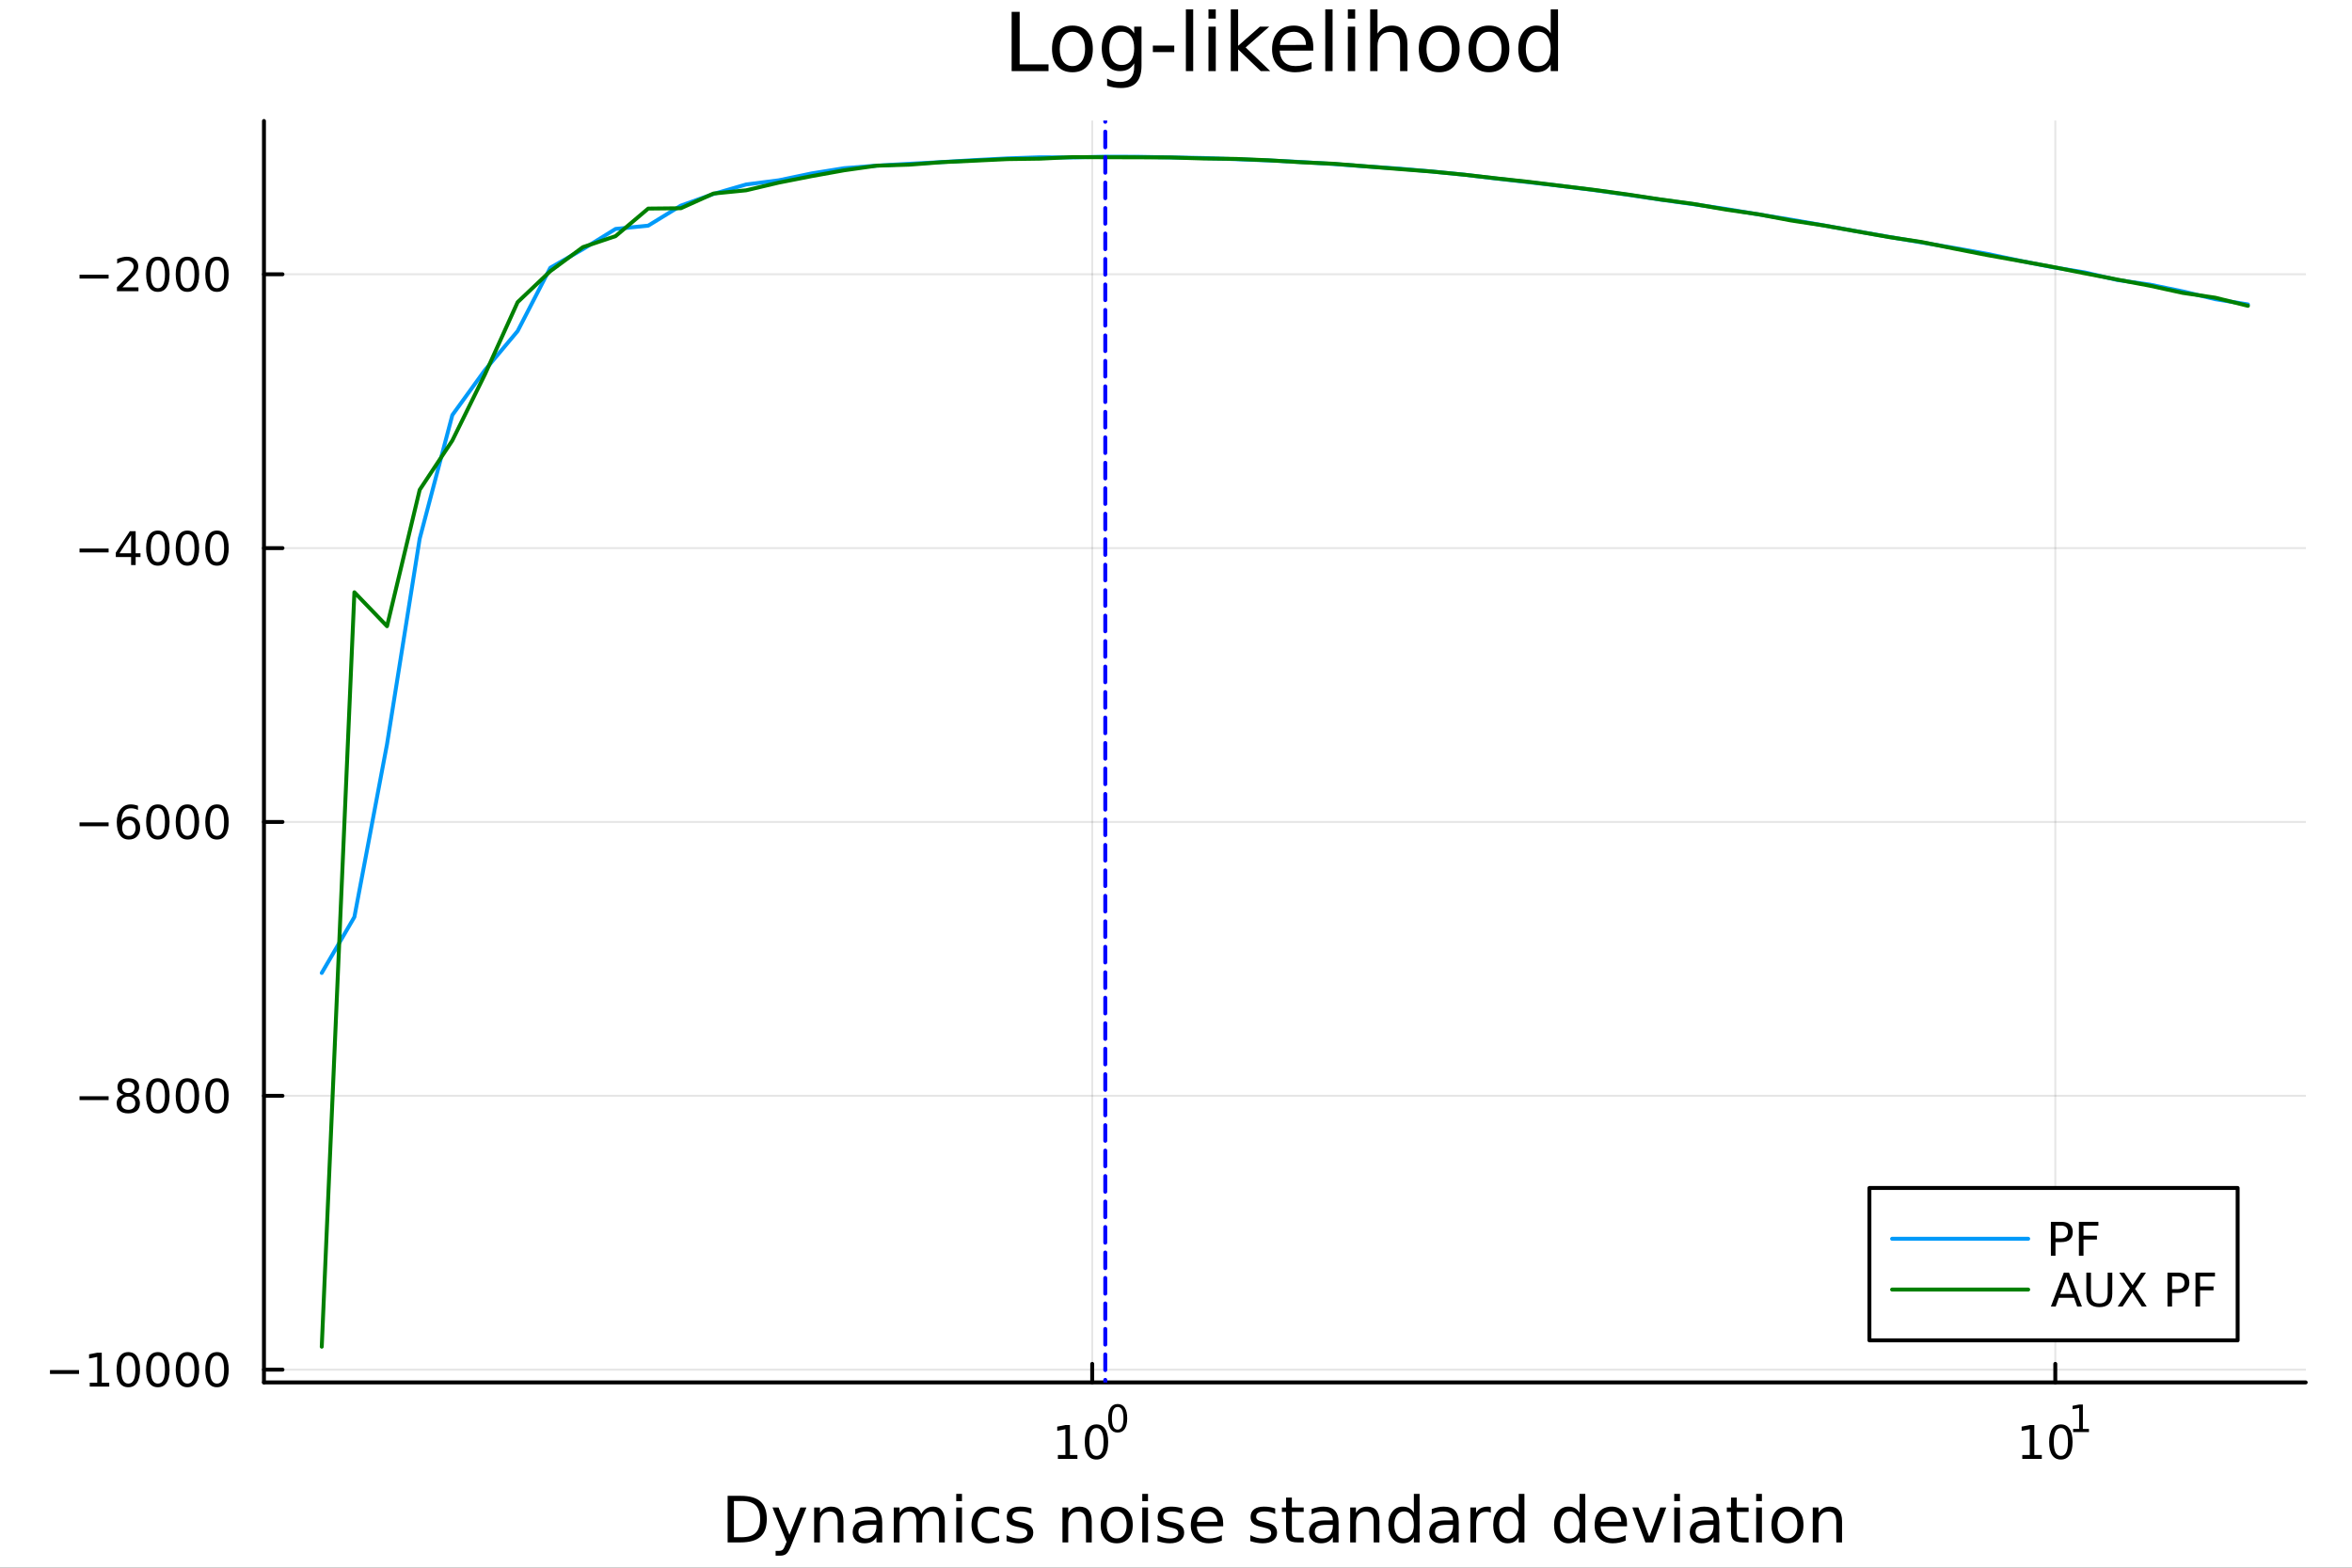 <?xml version="1.0" encoding="utf-8"?>
<svg xmlns="http://www.w3.org/2000/svg" xmlns:xlink="http://www.w3.org/1999/xlink" width="600" height="400" viewBox="0 0 2400 1600">
<rect x="0" y="0" width="2400" height="1600" fill="#333333" stroke="none"/>
<defs>
  <clipPath id="clip510">
    <rect x="0" y="0" width="2400" height="1600"/>
  </clipPath>
</defs>
<path clip-path="url(#clip510)" d="M0 1600 L2400 1600 L2400 0 L0 0  Z" fill="#ffffff" fill-rule="evenodd" fill-opacity="1"/>
<defs>
  <clipPath id="clip511">
    <rect x="480" y="0" width="1681" height="1600"/>
  </clipPath>
</defs>
<path clip-path="url(#clip510)" d="M269.352 1410.9 L2352.76 1410.9 L2352.76 123.472 L269.352 123.472  Z" fill="#ffffff" fill-rule="evenodd" fill-opacity="1"/>
<defs>
  <clipPath id="clip512">
    <rect x="269" y="123" width="2084" height="1288"/>
  </clipPath>
</defs>
<polyline clip-path="url(#clip512)" style="stroke:#000000; stroke-linecap:round; stroke-linejoin:round; stroke-width:2; stroke-opacity:0.1; fill:none" points="1114.51,1410.9 1114.51,123.472 "/>
<polyline clip-path="url(#clip512)" style="stroke:#000000; stroke-linecap:round; stroke-linejoin:round; stroke-width:2; stroke-opacity:0.1; fill:none" points="2097.24,1410.9 2097.24,123.472 "/>
<polyline clip-path="url(#clip512)" style="stroke:#000000; stroke-linecap:round; stroke-linejoin:round; stroke-width:2; stroke-opacity:0.1; fill:none" points="269.352,1397.88 2352.76,1397.88 "/>
<polyline clip-path="url(#clip512)" style="stroke:#000000; stroke-linecap:round; stroke-linejoin:round; stroke-width:2; stroke-opacity:0.1; fill:none" points="269.352,1118.39 2352.76,1118.39 "/>
<polyline clip-path="url(#clip512)" style="stroke:#000000; stroke-linecap:round; stroke-linejoin:round; stroke-width:2; stroke-opacity:0.1; fill:none" points="269.352,838.899 2352.76,838.899 "/>
<polyline clip-path="url(#clip512)" style="stroke:#000000; stroke-linecap:round; stroke-linejoin:round; stroke-width:2; stroke-opacity:0.1; fill:none" points="269.352,559.411 2352.76,559.411 "/>
<polyline clip-path="url(#clip512)" style="stroke:#000000; stroke-linecap:round; stroke-linejoin:round; stroke-width:2; stroke-opacity:0.1; fill:none" points="269.352,279.923 2352.76,279.923 "/>
<polyline clip-path="url(#clip510)" style="stroke:#000000; stroke-linecap:round; stroke-linejoin:round; stroke-width:4; stroke-opacity:1; fill:none" points="269.352,1410.9 2352.76,1410.9 "/>
<polyline clip-path="url(#clip510)" style="stroke:#000000; stroke-linecap:round; stroke-linejoin:round; stroke-width:4; stroke-opacity:1; fill:none" points="1114.51,1410.9 1114.51,1392 "/>
<polyline clip-path="url(#clip510)" style="stroke:#000000; stroke-linecap:round; stroke-linejoin:round; stroke-width:4; stroke-opacity:1; fill:none" points="2097.24,1410.9 2097.24,1392 "/>
<path clip-path="url(#clip510)" d="M1079.49 1485.02 L1087.13 1485.02 L1087.13 1458.66 L1078.82 1460.32 L1078.82 1456.06 L1087.08 1454.4 L1091.76 1454.4 L1091.76 1485.02 L1099.4 1485.02 L1099.4 1488.96 L1079.49 1488.96 L1079.49 1485.02 Z" fill="#000000" fill-rule="nonzero" fill-opacity="1" /><path clip-path="url(#clip510)" d="M1118.84 1457.48 Q1115.23 1457.48 1113.4 1461.04 Q1111.6 1464.58 1111.6 1471.71 Q1111.6 1478.82 1113.4 1482.38 Q1115.23 1485.92 1118.84 1485.92 Q1122.48 1485.92 1124.28 1482.38 Q1126.11 1478.82 1126.11 1471.71 Q1126.11 1464.58 1124.28 1461.04 Q1122.48 1457.48 1118.84 1457.48 M1118.84 1453.77 Q1124.65 1453.77 1127.71 1458.38 Q1130.79 1462.96 1130.79 1471.71 Q1130.79 1480.44 1127.71 1485.04 Q1124.65 1489.63 1118.84 1489.63 Q1113.03 1489.63 1109.95 1485.04 Q1106.9 1480.44 1106.9 1471.71 Q1106.9 1462.96 1109.95 1458.38 Q1113.03 1453.77 1118.84 1453.77 Z" fill="#000000" fill-rule="nonzero" fill-opacity="1" /><path clip-path="url(#clip510)" d="M1140.49 1435.97 Q1137.56 1435.97 1136.07 1438.86 Q1134.6 1441.74 1134.6 1447.53 Q1134.6 1453.31 1136.07 1456.2 Q1137.56 1459.08 1140.49 1459.08 Q1143.44 1459.08 1144.91 1456.2 Q1146.4 1453.31 1146.4 1447.53 Q1146.4 1441.74 1144.91 1438.86 Q1143.44 1435.97 1140.49 1435.97 M1140.49 1432.96 Q1145.21 1432.96 1147.69 1436.7 Q1150.2 1440.43 1150.2 1447.53 Q1150.2 1454.62 1147.69 1458.37 Q1145.21 1462.09 1140.49 1462.09 Q1135.77 1462.09 1133.27 1458.37 Q1130.79 1454.62 1130.79 1447.53 Q1130.79 1440.43 1133.27 1436.7 Q1135.77 1432.96 1140.49 1432.96 Z" fill="#000000" fill-rule="nonzero" fill-opacity="1" /><path clip-path="url(#clip510)" d="M2063.57 1485.02 L2071.21 1485.02 L2071.21 1458.66 L2062.9 1460.32 L2062.9 1456.06 L2071.16 1454.4 L2075.84 1454.4 L2075.84 1485.02 L2083.48 1485.02 L2083.48 1488.96 L2063.57 1488.96 L2063.57 1485.02 Z" fill="#000000" fill-rule="nonzero" fill-opacity="1" /><path clip-path="url(#clip510)" d="M2102.92 1457.48 Q2099.31 1457.48 2097.48 1461.04 Q2095.68 1464.58 2095.68 1471.71 Q2095.68 1478.82 2097.48 1482.38 Q2099.31 1485.92 2102.92 1485.92 Q2106.56 1485.92 2108.36 1482.38 Q2110.19 1478.82 2110.19 1471.71 Q2110.19 1464.58 2108.36 1461.04 Q2106.56 1457.48 2102.92 1457.48 M2102.92 1453.77 Q2108.73 1453.77 2111.79 1458.38 Q2114.87 1462.96 2114.87 1471.71 Q2114.87 1480.44 2111.79 1485.04 Q2108.73 1489.63 2102.92 1489.63 Q2097.11 1489.63 2094.03 1485.04 Q2090.98 1480.44 2090.98 1471.71 Q2090.98 1462.96 2094.03 1458.38 Q2097.11 1453.77 2102.92 1453.77 Z" fill="#000000" fill-rule="nonzero" fill-opacity="1" /><path clip-path="url(#clip510)" d="M2115.41 1458.35 L2121.62 1458.35 L2121.62 1436.93 L2114.87 1438.28 L2114.87 1434.82 L2121.58 1433.47 L2125.38 1433.47 L2125.38 1458.35 L2131.59 1458.35 L2131.59 1461.55 L2115.41 1461.55 L2115.41 1458.35 Z" fill="#000000" fill-rule="nonzero" fill-opacity="1" /><path clip-path="url(#clip510)" d="M748.914 1531.95 L748.914 1568.9 L756.681 1568.9 Q766.516 1568.9 771.067 1564.45 Q775.65 1559.99 775.65 1550.38 Q775.65 1540.83 771.067 1536.4 Q766.516 1531.95 756.681 1531.95 L748.914 1531.95 M742.485 1526.67 L755.694 1526.67 Q769.508 1526.67 775.969 1532.43 Q782.43 1538.16 782.43 1550.38 Q782.43 1562.66 775.937 1568.42 Q769.444 1574.19 755.694 1574.19 L742.485 1574.19 L742.485 1526.67 Z" fill="#000000" fill-rule="nonzero" fill-opacity="1" /><path clip-path="url(#clip510)" d="M807.256 1577.5 Q804.774 1583.86 802.418 1585.8 Q800.063 1587.74 796.116 1587.74 L791.437 1587.74 L791.437 1582.84 L794.875 1582.84 Q797.294 1582.84 798.631 1581.7 Q799.967 1580.55 801.591 1576.29 L802.641 1573.61 L788.223 1538.54 L794.429 1538.54 L805.569 1566.42 L816.709 1538.54 L822.916 1538.54 L807.256 1577.5 Z" fill="#000000" fill-rule="nonzero" fill-opacity="1" /><path clip-path="url(#clip510)" d="M860.633 1552.67 L860.633 1574.19 L854.776 1574.19 L854.776 1552.86 Q854.776 1547.8 852.803 1545.29 Q850.829 1542.77 846.883 1542.77 Q842.14 1542.77 839.403 1545.79 Q836.666 1548.82 836.666 1554.04 L836.666 1574.19 L830.777 1574.19 L830.777 1538.54 L836.666 1538.54 L836.666 1544.08 Q838.766 1540.86 841.599 1539.27 Q844.464 1537.68 848.188 1537.68 Q854.331 1537.68 857.482 1541.5 Q860.633 1545.29 860.633 1552.67 Z" fill="#000000" fill-rule="nonzero" fill-opacity="1" /><path clip-path="url(#clip510)" d="M888.514 1556.27 Q881.417 1556.27 878.679 1557.89 Q875.942 1559.51 875.942 1563.43 Q875.942 1566.55 877.979 1568.39 Q880.048 1570.21 883.581 1570.21 Q888.451 1570.21 891.379 1566.77 Q894.339 1563.3 894.339 1557.57 L894.339 1556.27 L888.514 1556.27 M900.195 1553.85 L900.195 1574.19 L894.339 1574.19 L894.339 1568.77 Q892.334 1572.02 889.342 1573.58 Q886.35 1575.11 882.021 1575.11 Q876.547 1575.11 873.3 1572.05 Q870.086 1568.97 870.086 1563.81 Q870.086 1557.79 874.096 1554.74 Q878.138 1551.68 886.127 1551.68 L894.339 1551.68 L894.339 1551.11 Q894.339 1547.07 891.665 1544.87 Q889.024 1542.64 884.218 1542.64 Q881.162 1542.64 878.266 1543.38 Q875.369 1544.11 872.696 1545.57 L872.696 1540.16 Q875.91 1538.92 878.934 1538.31 Q881.958 1537.68 884.822 1537.68 Q892.557 1537.68 896.376 1541.69 Q900.195 1545.7 900.195 1553.85 Z" fill="#000000" fill-rule="nonzero" fill-opacity="1" /><path clip-path="url(#clip510)" d="M940.013 1545.38 Q942.209 1541.43 945.265 1539.56 Q948.32 1537.68 952.458 1537.68 Q958.028 1537.68 961.052 1541.59 Q964.075 1545.48 964.075 1552.67 L964.075 1574.19 L958.187 1574.19 L958.187 1552.86 Q958.187 1547.74 956.373 1545.25 Q954.559 1542.77 950.835 1542.77 Q946.283 1542.77 943.641 1545.79 Q941 1548.82 941 1554.04 L941 1574.19 L935.111 1574.19 L935.111 1552.86 Q935.111 1547.7 933.297 1545.25 Q931.483 1542.77 927.695 1542.77 Q923.207 1542.77 920.566 1545.83 Q917.924 1548.85 917.924 1554.04 L917.924 1574.19 L912.036 1574.19 L912.036 1538.54 L917.924 1538.54 L917.924 1544.08 Q919.929 1540.8 922.73 1539.24 Q925.531 1537.68 929.382 1537.68 Q933.265 1537.68 935.971 1539.65 Q938.708 1541.62 940.013 1545.38 Z" fill="#000000" fill-rule="nonzero" fill-opacity="1" /><path clip-path="url(#clip510)" d="M975.756 1538.54 L981.613 1538.54 L981.613 1574.19 L975.756 1574.19 L975.756 1538.54 M975.756 1524.66 L981.613 1524.66 L981.613 1532.08 L975.756 1532.08 L975.756 1524.66 Z" fill="#000000" fill-rule="nonzero" fill-opacity="1" /><path clip-path="url(#clip510)" d="M1019.52 1539.91 L1019.52 1545.38 Q1017.04 1544.01 1014.52 1543.34 Q1012.04 1542.64 1009.49 1542.64 Q1003.8 1542.64 1000.65 1546.27 Q997.495 1549.87 997.495 1556.39 Q997.495 1562.92 1000.65 1566.55 Q1003.8 1570.14 1009.49 1570.14 Q1012.04 1570.14 1014.52 1569.47 Q1017.04 1568.77 1019.52 1567.41 L1019.52 1572.82 Q1017.07 1573.96 1014.43 1574.54 Q1011.82 1575.11 1008.86 1575.11 Q1000.81 1575.11 996.063 1570.05 Q991.321 1564.99 991.321 1556.39 Q991.321 1547.67 996.095 1542.68 Q1000.9 1537.68 1009.24 1537.68 Q1011.95 1537.68 1014.52 1538.25 Q1017.1 1538.79 1019.52 1539.91 Z" fill="#000000" fill-rule="nonzero" fill-opacity="1" /><path clip-path="url(#clip510)" d="M1052.43 1539.59 L1052.43 1545.13 Q1049.95 1543.85 1047.28 1543.22 Q1044.6 1542.58 1041.74 1542.58 Q1037.38 1542.58 1035.18 1543.92 Q1033.02 1545.25 1033.02 1547.93 Q1033.02 1549.96 1034.58 1551.14 Q1036.14 1552.29 1040.85 1553.34 L1042.85 1553.78 Q1049.09 1555.12 1051.7 1557.57 Q1054.34 1559.99 1054.34 1564.35 Q1054.34 1569.32 1050.39 1572.21 Q1046.48 1575.11 1039.6 1575.11 Q1036.74 1575.11 1033.62 1574.54 Q1030.53 1573.99 1027.1 1572.88 L1027.1 1566.83 Q1030.34 1568.52 1033.49 1569.38 Q1036.64 1570.21 1039.73 1570.21 Q1043.87 1570.21 1046.1 1568.81 Q1048.33 1567.37 1048.33 1564.8 Q1048.33 1562.41 1046.7 1561.14 Q1045.11 1559.86 1039.67 1558.68 L1037.63 1558.21 Q1032.19 1557.06 1029.77 1554.71 Q1027.35 1552.32 1027.35 1548.18 Q1027.35 1543.15 1030.92 1540.42 Q1034.48 1537.68 1041.04 1537.68 Q1044.28 1537.68 1047.15 1538.16 Q1050.01 1538.63 1052.43 1539.59 Z" fill="#000000" fill-rule="nonzero" fill-opacity="1" /><path clip-path="url(#clip510)" d="M1114.02 1552.67 L1114.02 1574.19 L1108.16 1574.19 L1108.16 1552.86 Q1108.16 1547.8 1106.19 1545.29 Q1104.22 1542.77 1100.27 1542.77 Q1095.53 1542.77 1092.79 1545.79 Q1090.05 1548.82 1090.05 1554.04 L1090.05 1574.19 L1084.16 1574.19 L1084.16 1538.54 L1090.05 1538.54 L1090.05 1544.08 Q1092.15 1540.86 1094.99 1539.27 Q1097.85 1537.68 1101.57 1537.68 Q1107.72 1537.68 1110.87 1541.5 Q1114.02 1545.29 1114.02 1552.67 Z" fill="#000000" fill-rule="nonzero" fill-opacity="1" /><path clip-path="url(#clip510)" d="M1139.51 1542.64 Q1134.8 1542.64 1132.07 1546.34 Q1129.33 1550 1129.33 1556.39 Q1129.33 1562.79 1132.03 1566.48 Q1134.77 1570.14 1139.51 1570.14 Q1144.19 1570.14 1146.93 1566.45 Q1149.67 1562.76 1149.67 1556.39 Q1149.67 1550.06 1146.93 1546.37 Q1144.19 1542.64 1139.51 1542.64 M1139.51 1537.68 Q1147.15 1537.68 1151.51 1542.64 Q1155.87 1547.61 1155.87 1556.39 Q1155.87 1565.15 1151.51 1570.14 Q1147.15 1575.11 1139.51 1575.11 Q1131.84 1575.11 1127.48 1570.14 Q1123.15 1565.15 1123.15 1556.39 Q1123.15 1547.61 1127.48 1542.64 Q1131.84 1537.68 1139.51 1537.68 Z" fill="#000000" fill-rule="nonzero" fill-opacity="1" /><path clip-path="url(#clip510)" d="M1165.58 1538.54 L1171.44 1538.54 L1171.44 1574.19 L1165.58 1574.19 L1165.58 1538.54 M1165.58 1524.66 L1171.44 1524.66 L1171.44 1532.08 L1165.58 1532.08 L1165.58 1524.66 Z" fill="#000000" fill-rule="nonzero" fill-opacity="1" /><path clip-path="url(#clip510)" d="M1206.42 1539.59 L1206.42 1545.13 Q1203.94 1543.85 1201.26 1543.22 Q1198.59 1542.58 1195.72 1542.58 Q1191.36 1542.58 1189.17 1543.92 Q1187 1545.25 1187 1547.93 Q1187 1549.96 1188.56 1551.14 Q1190.12 1552.29 1194.83 1553.34 L1196.84 1553.78 Q1203.08 1555.12 1205.69 1557.57 Q1208.33 1559.99 1208.33 1564.35 Q1208.33 1569.32 1204.38 1572.21 Q1200.47 1575.11 1193.59 1575.11 Q1190.73 1575.11 1187.61 1574.54 Q1184.52 1573.99 1181.08 1572.88 L1181.08 1566.83 Q1184.33 1568.52 1187.48 1569.38 Q1190.63 1570.21 1193.72 1570.21 Q1197.86 1570.21 1200.08 1568.81 Q1202.31 1567.37 1202.31 1564.8 Q1202.31 1562.41 1200.69 1561.14 Q1199.1 1559.86 1193.65 1558.68 L1191.62 1558.21 Q1186.17 1557.06 1183.76 1554.71 Q1181.34 1552.32 1181.34 1548.18 Q1181.34 1543.15 1184.9 1540.42 Q1188.47 1537.68 1195.02 1537.68 Q1198.27 1537.68 1201.13 1538.16 Q1204 1538.63 1206.42 1539.59 Z" fill="#000000" fill-rule="nonzero" fill-opacity="1" /><path clip-path="url(#clip510)" d="M1248.14 1554.9 L1248.14 1557.76 L1221.22 1557.76 Q1221.6 1563.81 1224.85 1566.99 Q1228.12 1570.14 1233.95 1570.14 Q1237.32 1570.14 1240.47 1569.32 Q1243.66 1568.49 1246.78 1566.83 L1246.78 1572.37 Q1243.63 1573.71 1240.32 1574.41 Q1237.01 1575.11 1233.6 1575.11 Q1225.07 1575.11 1220.07 1570.14 Q1215.11 1565.18 1215.11 1556.71 Q1215.11 1547.96 1219.82 1542.83 Q1224.56 1537.68 1232.58 1537.68 Q1239.77 1537.68 1243.94 1542.33 Q1248.14 1546.94 1248.14 1554.9 M1242.29 1553.18 Q1242.22 1548.37 1239.58 1545.51 Q1236.97 1542.64 1232.64 1542.64 Q1227.74 1542.64 1224.78 1545.41 Q1221.85 1548.18 1221.41 1553.21 L1242.29 1553.18 Z" fill="#000000" fill-rule="nonzero" fill-opacity="1" /><path clip-path="url(#clip510)" d="M1301.2 1539.59 L1301.2 1545.13 Q1298.72 1543.85 1296.05 1543.22 Q1293.37 1542.58 1290.51 1542.58 Q1286.15 1542.58 1283.95 1543.92 Q1281.79 1545.25 1281.79 1547.93 Q1281.79 1549.96 1283.35 1551.14 Q1284.91 1552.29 1289.62 1553.34 L1291.62 1553.78 Q1297.86 1555.12 1300.47 1557.57 Q1303.11 1559.99 1303.11 1564.35 Q1303.11 1569.32 1299.17 1572.21 Q1295.25 1575.11 1288.38 1575.11 Q1285.51 1575.11 1282.39 1574.54 Q1279.31 1573.99 1275.87 1572.88 L1275.87 1566.83 Q1279.11 1568.52 1282.27 1569.38 Q1285.42 1570.21 1288.5 1570.21 Q1292.64 1570.21 1294.87 1568.81 Q1297.1 1567.37 1297.1 1564.8 Q1297.1 1562.41 1295.47 1561.14 Q1293.88 1559.86 1288.44 1558.68 L1286.4 1558.21 Q1280.96 1557.06 1278.54 1554.71 Q1276.12 1552.32 1276.12 1548.18 Q1276.12 1543.15 1279.69 1540.42 Q1283.25 1537.68 1289.81 1537.68 Q1293.06 1537.68 1295.92 1538.16 Q1298.78 1538.63 1301.2 1539.59 Z" fill="#000000" fill-rule="nonzero" fill-opacity="1" /><path clip-path="url(#clip510)" d="M1318.23 1528.42 L1318.23 1538.54 L1330.29 1538.54 L1330.29 1543.09 L1318.23 1543.09 L1318.23 1562.44 Q1318.23 1566.8 1319.41 1568.04 Q1320.62 1569.28 1324.28 1569.28 L1330.29 1569.28 L1330.29 1574.19 L1324.28 1574.19 Q1317.5 1574.19 1314.92 1571.67 Q1312.34 1569.12 1312.34 1562.44 L1312.34 1543.09 L1308.05 1543.09 L1308.05 1538.54 L1312.34 1538.54 L1312.34 1528.42 L1318.23 1528.42 Z" fill="#000000" fill-rule="nonzero" fill-opacity="1" /><path clip-path="url(#clip510)" d="M1354.2 1556.27 Q1347.1 1556.27 1344.36 1557.89 Q1341.63 1559.51 1341.63 1563.43 Q1341.63 1566.55 1343.66 1568.39 Q1345.73 1570.21 1349.26 1570.21 Q1354.13 1570.21 1357.06 1566.77 Q1360.02 1563.3 1360.02 1557.57 L1360.02 1556.27 L1354.2 1556.27 M1365.88 1553.85 L1365.88 1574.19 L1360.02 1574.19 L1360.02 1568.77 Q1358.02 1572.02 1355.03 1573.58 Q1352.03 1575.11 1347.7 1575.11 Q1342.23 1575.11 1338.98 1572.05 Q1335.77 1568.97 1335.77 1563.81 Q1335.77 1557.79 1339.78 1554.74 Q1343.82 1551.68 1351.81 1551.68 L1360.02 1551.68 L1360.02 1551.11 Q1360.02 1547.07 1357.35 1544.87 Q1354.71 1542.64 1349.9 1542.64 Q1346.85 1542.64 1343.95 1543.38 Q1341.05 1544.11 1338.38 1545.57 L1338.38 1540.16 Q1341.59 1538.92 1344.62 1538.31 Q1347.64 1537.68 1350.51 1537.68 Q1358.24 1537.68 1362.06 1541.69 Q1365.88 1545.7 1365.88 1553.85 Z" fill="#000000" fill-rule="nonzero" fill-opacity="1" /><path clip-path="url(#clip510)" d="M1407.57 1552.67 L1407.57 1574.19 L1401.72 1574.19 L1401.72 1552.86 Q1401.72 1547.8 1399.74 1545.29 Q1397.77 1542.77 1393.82 1542.77 Q1389.08 1542.77 1386.34 1545.79 Q1383.61 1548.82 1383.61 1554.04 L1383.61 1574.19 L1377.72 1574.19 L1377.72 1538.54 L1383.61 1538.54 L1383.61 1544.08 Q1385.71 1540.86 1388.54 1539.27 Q1391.41 1537.68 1395.13 1537.68 Q1401.27 1537.68 1404.42 1541.5 Q1407.57 1545.29 1407.57 1552.67 Z" fill="#000000" fill-rule="nonzero" fill-opacity="1" /><path clip-path="url(#clip510)" d="M1442.71 1543.95 L1442.71 1524.66 L1448.57 1524.66 L1448.57 1574.19 L1442.71 1574.19 L1442.71 1568.84 Q1440.87 1572.02 1438.03 1573.58 Q1435.23 1575.11 1431.29 1575.11 Q1424.83 1575.11 1420.75 1569.95 Q1416.71 1564.8 1416.71 1556.39 Q1416.71 1547.99 1420.75 1542.83 Q1424.83 1537.68 1431.29 1537.68 Q1435.23 1537.68 1438.03 1539.24 Q1440.87 1540.77 1442.71 1543.95 M1422.76 1556.39 Q1422.76 1562.85 1425.4 1566.55 Q1428.07 1570.21 1432.72 1570.21 Q1437.37 1570.21 1440.04 1566.55 Q1442.71 1562.85 1442.71 1556.39 Q1442.71 1549.93 1440.04 1546.27 Q1437.37 1542.58 1432.72 1542.58 Q1428.07 1542.58 1425.4 1546.27 Q1422.76 1549.93 1422.76 1556.39 Z" fill="#000000" fill-rule="nonzero" fill-opacity="1" /><path clip-path="url(#clip510)" d="M1476.83 1556.27 Q1469.74 1556.27 1467 1557.89 Q1464.26 1559.51 1464.26 1563.43 Q1464.26 1566.55 1466.3 1568.39 Q1468.37 1570.21 1471.9 1570.21 Q1476.77 1570.21 1479.7 1566.77 Q1482.66 1563.3 1482.66 1557.57 L1482.66 1556.27 L1476.83 1556.27 M1488.51 1553.85 L1488.51 1574.19 L1482.66 1574.19 L1482.66 1568.77 Q1480.65 1572.02 1477.66 1573.58 Q1474.67 1575.11 1470.34 1575.11 Q1464.87 1575.11 1461.62 1572.05 Q1458.4 1568.97 1458.4 1563.81 Q1458.4 1557.79 1462.41 1554.74 Q1466.46 1551.68 1474.45 1551.68 L1482.66 1551.68 L1482.66 1551.11 Q1482.66 1547.07 1479.98 1544.87 Q1477.34 1542.64 1472.54 1542.64 Q1469.48 1542.64 1466.58 1543.38 Q1463.69 1544.11 1461.01 1545.57 L1461.01 1540.16 Q1464.23 1538.92 1467.25 1538.31 Q1470.28 1537.68 1473.14 1537.68 Q1480.88 1537.68 1484.69 1541.69 Q1488.51 1545.7 1488.51 1553.85 Z" fill="#000000" fill-rule="nonzero" fill-opacity="1" /><path clip-path="url(#clip510)" d="M1521.23 1544.01 Q1520.25 1543.44 1519.07 1543.18 Q1517.92 1542.9 1516.52 1542.9 Q1511.56 1542.9 1508.88 1546.14 Q1506.24 1549.36 1506.24 1555.41 L1506.24 1574.19 L1500.35 1574.19 L1500.35 1538.54 L1506.24 1538.54 L1506.24 1544.08 Q1508.09 1540.83 1511.05 1539.27 Q1514.01 1537.68 1518.24 1537.68 Q1518.85 1537.68 1519.58 1537.77 Q1520.31 1537.84 1521.2 1538 L1521.23 1544.01 Z" fill="#000000" fill-rule="nonzero" fill-opacity="1" /><path clip-path="url(#clip510)" d="M1549.69 1543.95 L1549.69 1524.66 L1555.54 1524.66 L1555.54 1574.19 L1549.69 1574.19 L1549.69 1568.84 Q1547.84 1572.02 1545.01 1573.58 Q1542.21 1575.11 1538.26 1575.11 Q1531.8 1575.11 1527.73 1569.95 Q1523.68 1564.8 1523.68 1556.39 Q1523.68 1547.99 1527.73 1542.83 Q1531.8 1537.68 1538.26 1537.68 Q1542.21 1537.68 1545.01 1539.24 Q1547.84 1540.77 1549.69 1543.95 M1529.73 1556.39 Q1529.73 1562.85 1532.37 1566.55 Q1535.05 1570.21 1539.69 1570.21 Q1544.34 1570.21 1547.01 1566.55 Q1549.69 1562.85 1549.69 1556.39 Q1549.69 1549.93 1547.01 1546.27 Q1544.34 1542.58 1539.69 1542.58 Q1535.05 1542.58 1532.37 1546.27 Q1529.73 1549.93 1529.73 1556.39 Z" fill="#000000" fill-rule="nonzero" fill-opacity="1" /><path clip-path="url(#clip510)" d="M1611.79 1543.95 L1611.79 1524.66 L1617.64 1524.66 L1617.64 1574.19 L1611.79 1574.19 L1611.79 1568.84 Q1609.94 1572.02 1607.11 1573.58 Q1604.31 1575.11 1600.36 1575.11 Q1593.9 1575.11 1589.82 1569.95 Q1585.78 1564.8 1585.78 1556.39 Q1585.78 1547.99 1589.82 1542.83 Q1593.9 1537.68 1600.36 1537.68 Q1604.31 1537.68 1607.11 1539.24 Q1609.94 1540.77 1611.79 1543.95 M1591.83 1556.39 Q1591.83 1562.85 1594.47 1566.55 Q1597.14 1570.21 1601.79 1570.21 Q1606.44 1570.21 1609.11 1566.55 Q1611.79 1562.85 1611.79 1556.39 Q1611.79 1549.93 1609.11 1546.27 Q1606.44 1542.58 1601.79 1542.58 Q1597.14 1542.58 1594.47 1546.27 Q1591.83 1549.93 1591.83 1556.39 Z" fill="#000000" fill-rule="nonzero" fill-opacity="1" /><path clip-path="url(#clip510)" d="M1660.2 1554.9 L1660.2 1557.76 L1633.27 1557.76 Q1633.65 1563.81 1636.9 1566.99 Q1640.18 1570.14 1646 1570.14 Q1649.38 1570.14 1652.53 1569.32 Q1655.71 1568.49 1658.83 1566.83 L1658.83 1572.37 Q1655.68 1573.71 1652.37 1574.41 Q1649.06 1575.11 1645.65 1575.11 Q1637.12 1575.11 1632.12 1570.14 Q1627.16 1565.18 1627.16 1556.71 Q1627.16 1547.96 1631.87 1542.83 Q1636.61 1537.68 1644.63 1537.68 Q1651.83 1537.68 1656 1542.33 Q1660.2 1546.94 1660.2 1554.9 M1654.34 1553.18 Q1654.28 1548.37 1651.64 1545.51 Q1649.03 1542.64 1644.7 1542.64 Q1639.8 1542.64 1636.84 1545.41 Q1633.91 1548.18 1633.46 1553.21 L1654.34 1553.18 Z" fill="#000000" fill-rule="nonzero" fill-opacity="1" /><path clip-path="url(#clip510)" d="M1665.61 1538.54 L1671.81 1538.54 L1682.95 1568.46 L1694.09 1538.54 L1700.3 1538.54 L1686.93 1574.19 L1678.98 1574.19 L1665.61 1538.54 Z" fill="#000000" fill-rule="nonzero" fill-opacity="1" /><path clip-path="url(#clip510)" d="M1708.39 1538.54 L1714.24 1538.54 L1714.24 1574.19 L1708.39 1574.19 L1708.39 1538.54 M1708.39 1524.66 L1714.24 1524.66 L1714.24 1532.08 L1708.39 1532.08 L1708.39 1524.66 Z" fill="#000000" fill-rule="nonzero" fill-opacity="1" /><path clip-path="url(#clip510)" d="M1742.7 1556.27 Q1735.6 1556.27 1732.86 1557.89 Q1730.12 1559.51 1730.12 1563.43 Q1730.12 1566.55 1732.16 1568.39 Q1734.23 1570.21 1737.76 1570.21 Q1742.63 1570.21 1745.56 1566.77 Q1748.52 1563.3 1748.52 1557.57 L1748.52 1556.27 L1742.7 1556.27 M1754.38 1553.85 L1754.38 1574.19 L1748.52 1574.19 L1748.52 1568.77 Q1746.52 1572.02 1743.52 1573.58 Q1740.53 1575.11 1736.2 1575.11 Q1730.73 1575.11 1727.48 1572.05 Q1724.27 1568.97 1724.27 1563.81 Q1724.27 1557.79 1728.28 1554.74 Q1732.32 1551.68 1740.31 1551.68 L1748.52 1551.68 L1748.52 1551.11 Q1748.52 1547.07 1745.85 1544.87 Q1743.21 1542.64 1738.4 1542.64 Q1735.34 1542.64 1732.45 1543.38 Q1729.55 1544.11 1726.88 1545.57 L1726.88 1540.16 Q1730.09 1538.92 1733.12 1538.31 Q1736.14 1537.68 1739 1537.68 Q1746.74 1537.68 1750.56 1541.69 Q1754.38 1545.7 1754.38 1553.85 Z" fill="#000000" fill-rule="nonzero" fill-opacity="1" /><path clip-path="url(#clip510)" d="M1772.23 1528.42 L1772.23 1538.54 L1784.3 1538.54 L1784.3 1543.09 L1772.23 1543.09 L1772.23 1562.44 Q1772.23 1566.8 1773.41 1568.04 Q1774.62 1569.28 1778.28 1569.28 L1784.3 1569.28 L1784.3 1574.19 L1778.28 1574.19 Q1771.5 1574.19 1768.92 1571.67 Q1766.35 1569.12 1766.35 1562.44 L1766.35 1543.09 L1762.05 1543.09 L1762.05 1538.54 L1766.35 1538.54 L1766.35 1528.42 L1772.23 1528.42 Z" fill="#000000" fill-rule="nonzero" fill-opacity="1" /><path clip-path="url(#clip510)" d="M1792 1538.54 L1797.86 1538.54 L1797.86 1574.19 L1792 1574.19 L1792 1538.54 M1792 1524.66 L1797.86 1524.66 L1797.86 1532.08 L1792 1532.08 L1792 1524.66 Z" fill="#000000" fill-rule="nonzero" fill-opacity="1" /><path clip-path="url(#clip510)" d="M1823.92 1542.64 Q1819.21 1542.64 1816.48 1546.34 Q1813.74 1550 1813.74 1556.39 Q1813.74 1562.79 1816.44 1566.48 Q1819.18 1570.14 1823.92 1570.14 Q1828.6 1570.14 1831.34 1566.45 Q1834.08 1562.76 1834.08 1556.39 Q1834.08 1550.06 1831.34 1546.37 Q1828.6 1542.64 1823.92 1542.64 M1823.92 1537.68 Q1831.56 1537.68 1835.92 1542.64 Q1840.28 1547.61 1840.28 1556.39 Q1840.28 1565.15 1835.92 1570.14 Q1831.56 1575.11 1823.92 1575.11 Q1816.25 1575.11 1811.89 1570.14 Q1807.56 1565.15 1807.56 1556.39 Q1807.56 1547.61 1811.89 1542.64 Q1816.25 1537.68 1823.92 1537.68 Z" fill="#000000" fill-rule="nonzero" fill-opacity="1" /><path clip-path="url(#clip510)" d="M1879.62 1552.67 L1879.62 1574.19 L1873.77 1574.19 L1873.77 1552.86 Q1873.77 1547.8 1871.79 1545.29 Q1869.82 1542.77 1865.87 1542.77 Q1861.13 1542.77 1858.39 1545.79 Q1855.66 1548.82 1855.66 1554.04 L1855.66 1574.19 L1849.77 1574.19 L1849.77 1538.54 L1855.66 1538.54 L1855.66 1544.08 Q1857.76 1540.86 1860.59 1539.27 Q1863.45 1537.68 1867.18 1537.68 Q1873.32 1537.68 1876.47 1541.5 Q1879.62 1545.29 1879.62 1552.67 Z" fill="#000000" fill-rule="nonzero" fill-opacity="1" /><polyline clip-path="url(#clip510)" style="stroke:#000000; stroke-linecap:round; stroke-linejoin:round; stroke-width:4; stroke-opacity:1; fill:none" points="269.352,1410.9 269.352,123.472 "/>
<polyline clip-path="url(#clip510)" style="stroke:#000000; stroke-linecap:round; stroke-linejoin:round; stroke-width:4; stroke-opacity:1; fill:none" points="269.352,1397.88 288.25,1397.88 "/>
<polyline clip-path="url(#clip510)" style="stroke:#000000; stroke-linecap:round; stroke-linejoin:round; stroke-width:4; stroke-opacity:1; fill:none" points="269.352,1118.39 288.25,1118.39 "/>
<polyline clip-path="url(#clip510)" style="stroke:#000000; stroke-linecap:round; stroke-linejoin:round; stroke-width:4; stroke-opacity:1; fill:none" points="269.352,838.899 288.25,838.899 "/>
<polyline clip-path="url(#clip510)" style="stroke:#000000; stroke-linecap:round; stroke-linejoin:round; stroke-width:4; stroke-opacity:1; fill:none" points="269.352,559.411 288.25,559.411 "/>
<polyline clip-path="url(#clip510)" style="stroke:#000000; stroke-linecap:round; stroke-linejoin:round; stroke-width:4; stroke-opacity:1; fill:none" points="269.352,279.923 288.25,279.923 "/>
<path clip-path="url(#clip510)" d="M50.992 1398.33 L80.668 1398.33 L80.668 1402.26 L50.992 1402.26 L50.992 1398.33 Z" fill="#000000" fill-rule="nonzero" fill-opacity="1" /><path clip-path="url(#clip510)" d="M91.571 1411.22 L99.21 1411.22 L99.21 1384.85 L90.899 1386.52 L90.899 1382.26 L99.163 1380.6 L103.839 1380.6 L103.839 1411.22 L111.478 1411.22 L111.478 1415.16 L91.571 1415.16 L91.571 1411.22 Z" fill="#000000" fill-rule="nonzero" fill-opacity="1" /><path clip-path="url(#clip510)" d="M130.922 1383.67 Q127.311 1383.67 125.482 1387.24 Q123.677 1390.78 123.677 1397.91 Q123.677 1405.02 125.482 1408.58 Q127.311 1412.12 130.922 1412.12 Q134.556 1412.12 136.362 1408.58 Q138.191 1405.02 138.191 1397.91 Q138.191 1390.78 136.362 1387.24 Q134.556 1383.67 130.922 1383.67 M130.922 1379.97 Q136.732 1379.97 139.788 1384.58 Q142.867 1389.16 142.867 1397.91 Q142.867 1406.64 139.788 1411.24 Q136.732 1415.83 130.922 1415.83 Q125.112 1415.83 122.033 1411.24 Q118.978 1406.64 118.978 1397.91 Q118.978 1389.16 122.033 1384.58 Q125.112 1379.97 130.922 1379.97 Z" fill="#000000" fill-rule="nonzero" fill-opacity="1" /><path clip-path="url(#clip510)" d="M161.084 1383.67 Q157.473 1383.67 155.644 1387.24 Q153.839 1390.78 153.839 1397.91 Q153.839 1405.02 155.644 1408.58 Q157.473 1412.12 161.084 1412.12 Q164.718 1412.12 166.524 1408.58 Q168.353 1405.02 168.353 1397.91 Q168.353 1390.78 166.524 1387.24 Q164.718 1383.67 161.084 1383.67 M161.084 1379.97 Q166.894 1379.97 169.95 1384.58 Q173.029 1389.16 173.029 1397.91 Q173.029 1406.64 169.95 1411.24 Q166.894 1415.83 161.084 1415.83 Q155.274 1415.83 152.195 1411.24 Q149.14 1406.64 149.14 1397.91 Q149.14 1389.16 152.195 1384.58 Q155.274 1379.97 161.084 1379.97 Z" fill="#000000" fill-rule="nonzero" fill-opacity="1" /><path clip-path="url(#clip510)" d="M191.246 1383.67 Q187.635 1383.67 185.806 1387.24 Q184.001 1390.78 184.001 1397.91 Q184.001 1405.02 185.806 1408.58 Q187.635 1412.12 191.246 1412.12 Q194.88 1412.12 196.686 1408.58 Q198.514 1405.02 198.514 1397.91 Q198.514 1390.78 196.686 1387.24 Q194.88 1383.67 191.246 1383.67 M191.246 1379.97 Q197.056 1379.97 200.112 1384.58 Q203.19 1389.16 203.19 1397.91 Q203.19 1406.64 200.112 1411.24 Q197.056 1415.83 191.246 1415.83 Q185.436 1415.83 182.357 1411.24 Q179.302 1406.64 179.302 1397.91 Q179.302 1389.16 182.357 1384.58 Q185.436 1379.97 191.246 1379.97 Z" fill="#000000" fill-rule="nonzero" fill-opacity="1" /><path clip-path="url(#clip510)" d="M221.408 1383.67 Q217.797 1383.67 215.968 1387.24 Q214.163 1390.78 214.163 1397.91 Q214.163 1405.02 215.968 1408.58 Q217.797 1412.12 221.408 1412.12 Q225.042 1412.12 226.848 1408.58 Q228.676 1405.02 228.676 1397.91 Q228.676 1390.78 226.848 1387.24 Q225.042 1383.67 221.408 1383.67 M221.408 1379.97 Q227.218 1379.97 230.274 1384.58 Q233.352 1389.16 233.352 1397.91 Q233.352 1406.64 230.274 1411.24 Q227.218 1415.83 221.408 1415.83 Q215.598 1415.83 212.519 1411.24 Q209.463 1406.64 209.463 1397.91 Q209.463 1389.16 212.519 1384.58 Q215.598 1379.97 221.408 1379.97 Z" fill="#000000" fill-rule="nonzero" fill-opacity="1" /><path clip-path="url(#clip510)" d="M81.154 1118.84 L110.83 1118.84 L110.83 1122.77 L81.154 1122.77 L81.154 1118.84 Z" fill="#000000" fill-rule="nonzero" fill-opacity="1" /><path clip-path="url(#clip510)" d="M130.922 1119.26 Q127.589 1119.26 125.668 1121.04 Q123.77 1122.82 123.77 1125.95 Q123.77 1129.07 125.668 1130.85 Q127.589 1132.63 130.922 1132.63 Q134.256 1132.63 136.177 1130.85 Q138.098 1129.05 138.098 1125.95 Q138.098 1122.82 136.177 1121.04 Q134.279 1119.26 130.922 1119.26 M126.246 1117.26 Q123.237 1116.52 121.547 1114.46 Q119.881 1112.4 119.881 1109.44 Q119.881 1105.3 122.82 1102.89 Q125.783 1100.48 130.922 1100.48 Q136.084 1100.48 139.024 1102.89 Q141.964 1105.3 141.964 1109.44 Q141.964 1112.4 140.274 1114.46 Q138.607 1116.52 135.621 1117.26 Q139.001 1118.05 140.876 1120.34 Q142.774 1122.63 142.774 1125.95 Q142.774 1130.97 139.695 1133.65 Q136.64 1136.34 130.922 1136.34 Q125.205 1136.34 122.126 1133.65 Q119.07 1130.97 119.07 1125.95 Q119.07 1122.63 120.969 1120.34 Q122.867 1118.05 126.246 1117.26 M124.533 1109.88 Q124.533 1112.57 126.2 1114.07 Q127.89 1115.57 130.922 1115.57 Q133.931 1115.57 135.621 1114.07 Q137.334 1112.57 137.334 1109.88 Q137.334 1107.2 135.621 1105.69 Q133.931 1104.19 130.922 1104.19 Q127.89 1104.19 126.2 1105.69 Q124.533 1107.2 124.533 1109.88 Z" fill="#000000" fill-rule="nonzero" fill-opacity="1" /><path clip-path="url(#clip510)" d="M161.084 1104.19 Q157.473 1104.19 155.644 1107.75 Q153.839 1111.29 153.839 1118.42 Q153.839 1125.53 155.644 1129.09 Q157.473 1132.63 161.084 1132.63 Q164.718 1132.63 166.524 1129.09 Q168.353 1125.53 168.353 1118.42 Q168.353 1111.29 166.524 1107.75 Q164.718 1104.19 161.084 1104.19 M161.084 1100.48 Q166.894 1100.48 169.95 1105.09 Q173.029 1109.67 173.029 1118.42 Q173.029 1127.15 169.95 1131.76 Q166.894 1136.34 161.084 1136.34 Q155.274 1136.34 152.195 1131.76 Q149.14 1127.15 149.14 1118.42 Q149.14 1109.67 152.195 1105.09 Q155.274 1100.48 161.084 1100.48 Z" fill="#000000" fill-rule="nonzero" fill-opacity="1" /><path clip-path="url(#clip510)" d="M191.246 1104.19 Q187.635 1104.19 185.806 1107.75 Q184.001 1111.29 184.001 1118.42 Q184.001 1125.53 185.806 1129.09 Q187.635 1132.63 191.246 1132.63 Q194.88 1132.63 196.686 1129.09 Q198.514 1125.53 198.514 1118.42 Q198.514 1111.29 196.686 1107.75 Q194.88 1104.19 191.246 1104.19 M191.246 1100.48 Q197.056 1100.48 200.112 1105.09 Q203.19 1109.67 203.19 1118.42 Q203.19 1127.15 200.112 1131.76 Q197.056 1136.34 191.246 1136.34 Q185.436 1136.34 182.357 1131.76 Q179.302 1127.15 179.302 1118.42 Q179.302 1109.67 182.357 1105.09 Q185.436 1100.48 191.246 1100.48 Z" fill="#000000" fill-rule="nonzero" fill-opacity="1" /><path clip-path="url(#clip510)" d="M221.408 1104.19 Q217.797 1104.19 215.968 1107.75 Q214.163 1111.29 214.163 1118.42 Q214.163 1125.53 215.968 1129.09 Q217.797 1132.63 221.408 1132.63 Q225.042 1132.63 226.848 1129.09 Q228.676 1125.53 228.676 1118.42 Q228.676 1111.29 226.848 1107.75 Q225.042 1104.19 221.408 1104.19 M221.408 1100.48 Q227.218 1100.48 230.274 1105.09 Q233.352 1109.67 233.352 1118.42 Q233.352 1127.15 230.274 1131.76 Q227.218 1136.34 221.408 1136.34 Q215.598 1136.34 212.519 1131.76 Q209.463 1127.15 209.463 1118.42 Q209.463 1109.67 212.519 1105.09 Q215.598 1100.48 221.408 1100.48 Z" fill="#000000" fill-rule="nonzero" fill-opacity="1" /><path clip-path="url(#clip510)" d="M81.154 839.35 L110.83 839.35 L110.83 843.286 L81.154 843.286 L81.154 839.35 Z" fill="#000000" fill-rule="nonzero" fill-opacity="1" /><path clip-path="url(#clip510)" d="M131.501 837.036 Q128.353 837.036 126.501 839.188 Q124.672 841.341 124.672 845.091 Q124.672 848.818 126.501 850.994 Q128.353 853.147 131.501 853.147 Q134.649 853.147 136.478 850.994 Q138.33 848.818 138.33 845.091 Q138.33 841.341 136.478 839.188 Q134.649 837.036 131.501 837.036 M140.783 822.383 L140.783 826.642 Q139.024 825.809 137.219 825.369 Q135.436 824.929 133.677 824.929 Q129.047 824.929 126.594 828.054 Q124.163 831.179 123.816 837.499 Q125.182 835.485 127.242 834.42 Q129.302 833.332 131.779 833.332 Q136.987 833.332 139.996 836.503 Q143.029 839.651 143.029 845.091 Q143.029 850.415 139.881 853.633 Q136.732 856.85 131.501 856.85 Q125.506 856.85 122.334 852.267 Q119.163 847.661 119.163 838.934 Q119.163 830.739 123.052 825.878 Q126.941 820.994 133.492 820.994 Q135.251 820.994 137.033 821.341 Q138.839 821.689 140.783 822.383 Z" fill="#000000" fill-rule="nonzero" fill-opacity="1" /><path clip-path="url(#clip510)" d="M161.084 824.698 Q157.473 824.698 155.644 828.263 Q153.839 831.804 153.839 838.934 Q153.839 846.04 155.644 849.605 Q157.473 853.147 161.084 853.147 Q164.718 853.147 166.524 849.605 Q168.353 846.04 168.353 838.934 Q168.353 831.804 166.524 828.263 Q164.718 824.698 161.084 824.698 M161.084 820.994 Q166.894 820.994 169.95 825.601 Q173.029 830.184 173.029 838.934 Q173.029 847.661 169.95 852.267 Q166.894 856.85 161.084 856.85 Q155.274 856.85 152.195 852.267 Q149.14 847.661 149.14 838.934 Q149.14 830.184 152.195 825.601 Q155.274 820.994 161.084 820.994 Z" fill="#000000" fill-rule="nonzero" fill-opacity="1" /><path clip-path="url(#clip510)" d="M191.246 824.698 Q187.635 824.698 185.806 828.263 Q184.001 831.804 184.001 838.934 Q184.001 846.04 185.806 849.605 Q187.635 853.147 191.246 853.147 Q194.88 853.147 196.686 849.605 Q198.514 846.04 198.514 838.934 Q198.514 831.804 196.686 828.263 Q194.88 824.698 191.246 824.698 M191.246 820.994 Q197.056 820.994 200.112 825.601 Q203.19 830.184 203.19 838.934 Q203.19 847.661 200.112 852.267 Q197.056 856.85 191.246 856.85 Q185.436 856.85 182.357 852.267 Q179.302 847.661 179.302 838.934 Q179.302 830.184 182.357 825.601 Q185.436 820.994 191.246 820.994 Z" fill="#000000" fill-rule="nonzero" fill-opacity="1" /><path clip-path="url(#clip510)" d="M221.408 824.698 Q217.797 824.698 215.968 828.263 Q214.163 831.804 214.163 838.934 Q214.163 846.04 215.968 849.605 Q217.797 853.147 221.408 853.147 Q225.042 853.147 226.848 849.605 Q228.676 846.04 228.676 838.934 Q228.676 831.804 226.848 828.263 Q225.042 824.698 221.408 824.698 M221.408 820.994 Q227.218 820.994 230.274 825.601 Q233.352 830.184 233.352 838.934 Q233.352 847.661 230.274 852.267 Q227.218 856.85 221.408 856.85 Q215.598 856.85 212.519 852.267 Q209.463 847.661 209.463 838.934 Q209.463 830.184 212.519 825.601 Q215.598 820.994 221.408 820.994 Z" fill="#000000" fill-rule="nonzero" fill-opacity="1" /><path clip-path="url(#clip510)" d="M81.154 559.862 L110.83 559.862 L110.83 563.798 L81.154 563.798 L81.154 559.862 Z" fill="#000000" fill-rule="nonzero" fill-opacity="1" /><path clip-path="url(#clip510)" d="M133.769 546.205 L121.964 564.654 L133.769 564.654 L133.769 546.205 M132.543 542.131 L138.422 542.131 L138.422 564.654 L143.353 564.654 L143.353 568.543 L138.422 568.543 L138.422 576.691 L133.769 576.691 L133.769 568.543 L118.168 568.543 L118.168 564.029 L132.543 542.131 Z" fill="#000000" fill-rule="nonzero" fill-opacity="1" /><path clip-path="url(#clip510)" d="M161.084 545.21 Q157.473 545.21 155.644 548.774 Q153.839 552.316 153.839 559.446 Q153.839 566.552 155.644 570.117 Q157.473 573.659 161.084 573.659 Q164.718 573.659 166.524 570.117 Q168.353 566.552 168.353 559.446 Q168.353 552.316 166.524 548.774 Q164.718 545.21 161.084 545.21 M161.084 541.506 Q166.894 541.506 169.95 546.112 Q173.029 550.696 173.029 559.446 Q173.029 568.173 169.95 572.779 Q166.894 577.362 161.084 577.362 Q155.274 577.362 152.195 572.779 Q149.14 568.173 149.14 559.446 Q149.14 550.696 152.195 546.112 Q155.274 541.506 161.084 541.506 Z" fill="#000000" fill-rule="nonzero" fill-opacity="1" /><path clip-path="url(#clip510)" d="M191.246 545.21 Q187.635 545.21 185.806 548.774 Q184.001 552.316 184.001 559.446 Q184.001 566.552 185.806 570.117 Q187.635 573.659 191.246 573.659 Q194.88 573.659 196.686 570.117 Q198.514 566.552 198.514 559.446 Q198.514 552.316 196.686 548.774 Q194.88 545.21 191.246 545.21 M191.246 541.506 Q197.056 541.506 200.112 546.112 Q203.19 550.696 203.19 559.446 Q203.19 568.173 200.112 572.779 Q197.056 577.362 191.246 577.362 Q185.436 577.362 182.357 572.779 Q179.302 568.173 179.302 559.446 Q179.302 550.696 182.357 546.112 Q185.436 541.506 191.246 541.506 Z" fill="#000000" fill-rule="nonzero" fill-opacity="1" /><path clip-path="url(#clip510)" d="M221.408 545.21 Q217.797 545.21 215.968 548.774 Q214.163 552.316 214.163 559.446 Q214.163 566.552 215.968 570.117 Q217.797 573.659 221.408 573.659 Q225.042 573.659 226.848 570.117 Q228.676 566.552 228.676 559.446 Q228.676 552.316 226.848 548.774 Q225.042 545.21 221.408 545.21 M221.408 541.506 Q227.218 541.506 230.274 546.112 Q233.352 550.696 233.352 559.446 Q233.352 568.173 230.274 572.779 Q227.218 577.362 221.408 577.362 Q215.598 577.362 212.519 572.779 Q209.463 568.173 209.463 559.446 Q209.463 550.696 212.519 546.112 Q215.598 541.506 221.408 541.506 Z" fill="#000000" fill-rule="nonzero" fill-opacity="1" /><path clip-path="url(#clip510)" d="M81.154 280.374 L110.83 280.374 L110.83 284.309 L81.154 284.309 L81.154 280.374 Z" fill="#000000" fill-rule="nonzero" fill-opacity="1" /><path clip-path="url(#clip510)" d="M124.95 293.268 L141.269 293.268 L141.269 297.203 L119.325 297.203 L119.325 293.268 Q121.987 290.513 126.57 285.883 Q131.177 281.231 132.357 279.888 Q134.603 277.365 135.482 275.629 Q136.385 273.87 136.385 272.18 Q136.385 269.425 134.441 267.689 Q132.519 265.953 129.418 265.953 Q127.219 265.953 124.765 266.717 Q122.334 267.481 119.557 269.032 L119.557 264.31 Q122.381 263.175 124.834 262.597 Q127.288 262.018 129.325 262.018 Q134.695 262.018 137.89 264.703 Q141.084 267.388 141.084 271.879 Q141.084 274.009 140.274 275.93 Q139.487 277.828 137.381 280.421 Q136.802 281.092 133.7 284.309 Q130.598 287.504 124.95 293.268 Z" fill="#000000" fill-rule="nonzero" fill-opacity="1" /><path clip-path="url(#clip510)" d="M161.084 265.722 Q157.473 265.722 155.644 269.286 Q153.839 272.828 153.839 279.958 Q153.839 287.064 155.644 290.629 Q157.473 294.17 161.084 294.17 Q164.718 294.17 166.524 290.629 Q168.353 287.064 168.353 279.958 Q168.353 272.828 166.524 269.286 Q164.718 265.722 161.084 265.722 M161.084 262.018 Q166.894 262.018 169.95 266.624 Q173.029 271.208 173.029 279.958 Q173.029 288.684 169.95 293.291 Q166.894 297.874 161.084 297.874 Q155.274 297.874 152.195 293.291 Q149.14 288.684 149.14 279.958 Q149.14 271.208 152.195 266.624 Q155.274 262.018 161.084 262.018 Z" fill="#000000" fill-rule="nonzero" fill-opacity="1" /><path clip-path="url(#clip510)" d="M191.246 265.722 Q187.635 265.722 185.806 269.286 Q184.001 272.828 184.001 279.958 Q184.001 287.064 185.806 290.629 Q187.635 294.17 191.246 294.17 Q194.88 294.17 196.686 290.629 Q198.514 287.064 198.514 279.958 Q198.514 272.828 196.686 269.286 Q194.88 265.722 191.246 265.722 M191.246 262.018 Q197.056 262.018 200.112 266.624 Q203.19 271.208 203.19 279.958 Q203.19 288.684 200.112 293.291 Q197.056 297.874 191.246 297.874 Q185.436 297.874 182.357 293.291 Q179.302 288.684 179.302 279.958 Q179.302 271.208 182.357 266.624 Q185.436 262.018 191.246 262.018 Z" fill="#000000" fill-rule="nonzero" fill-opacity="1" /><path clip-path="url(#clip510)" d="M221.408 265.722 Q217.797 265.722 215.968 269.286 Q214.163 272.828 214.163 279.958 Q214.163 287.064 215.968 290.629 Q217.797 294.17 221.408 294.17 Q225.042 294.17 226.848 290.629 Q228.676 287.064 228.676 279.958 Q228.676 272.828 226.848 269.286 Q225.042 265.722 221.408 265.722 M221.408 262.018 Q227.218 262.018 230.274 266.624 Q233.352 271.208 233.352 279.958 Q233.352 288.684 230.274 293.291 Q227.218 297.874 221.408 297.874 Q215.598 297.874 212.519 293.291 Q209.463 288.684 209.463 279.958 Q209.463 271.208 212.519 266.624 Q215.598 262.018 221.408 262.018 Z" fill="#000000" fill-rule="nonzero" fill-opacity="1" /><path clip-path="url(#clip510)" d="M1032.29 12.096 L1040.47 12.096 L1040.47 65.689 L1069.92 65.689 L1069.92 72.576 L1032.29 72.576 L1032.29 12.096 Z" fill="#000000" fill-rule="nonzero" fill-opacity="1" /><path clip-path="url(#clip510)" d="M1094.31 32.431 Q1088.32 32.431 1084.83 37.131 Q1081.35 41.789 1081.35 49.931 Q1081.35 58.074 1084.79 62.773 Q1088.27 67.431 1094.31 67.431 Q1100.27 67.431 1103.75 62.732 Q1107.23 58.033 1107.23 49.931 Q1107.23 41.87 1103.75 37.171 Q1100.27 32.431 1094.31 32.431 M1094.31 26.112 Q1104.03 26.112 1109.58 32.431 Q1115.13 38.751 1115.13 49.931 Q1115.13 61.071 1109.58 67.431 Q1104.03 73.751 1094.31 73.751 Q1084.55 73.751 1079 67.431 Q1073.49 61.071 1073.49 49.931 Q1073.49 38.751 1079 32.431 Q1084.55 26.112 1094.31 26.112 Z" fill="#000000" fill-rule="nonzero" fill-opacity="1" /><path clip-path="url(#clip510)" d="M1157.34 49.364 Q1157.34 41.263 1153.98 36.806 Q1150.66 32.35 1144.62 32.35 Q1138.63 32.35 1135.27 36.806 Q1131.94 41.263 1131.94 49.364 Q1131.94 57.426 1135.27 61.882 Q1138.63 66.338 1144.62 66.338 Q1150.66 66.338 1153.98 61.882 Q1157.34 57.426 1157.34 49.364 M1164.8 66.945 Q1164.8 78.531 1159.65 84.162 Q1154.51 89.833 1143.89 89.833 Q1139.96 89.833 1136.48 89.225 Q1133 88.658 1129.72 87.443 L1129.72 80.192 Q1133 81.974 1136.2 82.825 Q1139.4 83.675 1142.72 83.675 Q1150.05 83.675 1153.7 79.827 Q1157.34 76.019 1157.34 68.282 L1157.34 64.596 Q1155.03 68.606 1151.43 70.591 Q1147.82 72.576 1142.8 72.576 Q1134.45 72.576 1129.35 66.216 Q1124.25 59.856 1124.25 49.364 Q1124.25 38.832 1129.35 32.472 Q1134.45 26.112 1142.8 26.112 Q1147.82 26.112 1151.43 28.097 Q1155.03 30.082 1157.34 34.092 L1157.34 27.206 L1164.8 27.206 L1164.8 66.945 Z" fill="#000000" fill-rule="nonzero" fill-opacity="1" /><path clip-path="url(#clip510)" d="M1176.38 46.529 L1198.22 46.529 L1198.22 53.172 L1176.38 53.172 L1176.38 46.529 Z" fill="#000000" fill-rule="nonzero" fill-opacity="1" /><path clip-path="url(#clip510)" d="M1210.09 9.544 L1217.54 9.544 L1217.54 72.576 L1210.09 72.576 L1210.09 9.544 Z" fill="#000000" fill-rule="nonzero" fill-opacity="1" /><path clip-path="url(#clip510)" d="M1233.13 27.206 L1240.59 27.206 L1240.59 72.576 L1233.13 72.576 L1233.13 27.206 M1233.13 9.544 L1240.59 9.544 L1240.59 18.983 L1233.13 18.983 L1233.13 9.544 Z" fill="#000000" fill-rule="nonzero" fill-opacity="1" /><path clip-path="url(#clip510)" d="M1255.9 9.544 L1263.4 9.544 L1263.4 46.772 L1285.63 27.206 L1295.15 27.206 L1271.09 48.433 L1296.17 72.576 L1286.44 72.576 L1263.4 50.418 L1263.4 72.576 L1255.9 72.576 L1255.9 9.544 Z" fill="#000000" fill-rule="nonzero" fill-opacity="1" /><path clip-path="url(#clip510)" d="M1340.08 48.028 L1340.08 51.673 L1305.81 51.673 Q1306.29 59.37 1310.43 63.421 Q1314.6 67.431 1322.01 67.431 Q1326.31 67.431 1330.32 66.378 Q1334.37 65.325 1338.34 63.218 L1338.34 70.267 Q1334.33 71.968 1330.11 72.86 Q1325.9 73.751 1321.57 73.751 Q1310.71 73.751 1304.35 67.431 Q1298.03 61.112 1298.03 50.337 Q1298.03 39.197 1304.03 32.675 Q1310.06 26.112 1320.27 26.112 Q1329.42 26.112 1334.73 32.026 Q1340.08 37.9 1340.08 48.028 M1332.63 45.84 Q1332.54 39.723 1329.18 36.077 Q1325.86 32.431 1320.35 32.431 Q1314.11 32.431 1310.35 35.956 Q1306.62 39.48 1306.05 45.88 L1332.63 45.84 Z" fill="#000000" fill-rule="nonzero" fill-opacity="1" /><path clip-path="url(#clip510)" d="M1352.31 9.544 L1359.77 9.544 L1359.77 72.576 L1352.31 72.576 L1352.31 9.544 Z" fill="#000000" fill-rule="nonzero" fill-opacity="1" /><path clip-path="url(#clip510)" d="M1375.36 27.206 L1382.82 27.206 L1382.82 72.576 L1375.36 72.576 L1375.36 27.206 M1375.36 9.544 L1382.82 9.544 L1382.82 18.983 L1375.36 18.983 L1375.36 9.544 Z" fill="#000000" fill-rule="nonzero" fill-opacity="1" /><path clip-path="url(#clip510)" d="M1436.13 45.192 L1436.13 72.576 L1428.67 72.576 L1428.67 45.435 Q1428.67 38.994 1426.16 35.794 Q1423.65 32.594 1418.63 32.594 Q1412.59 32.594 1409.11 36.442 Q1405.62 40.29 1405.62 46.934 L1405.62 72.576 L1398.13 72.576 L1398.13 9.544 L1405.62 9.544 L1405.62 34.254 Q1408.3 30.163 1411.9 28.138 Q1415.55 26.112 1420.29 26.112 Q1428.1 26.112 1432.12 30.973 Q1436.13 35.794 1436.13 45.192 Z" fill="#000000" fill-rule="nonzero" fill-opacity="1" /><path clip-path="url(#clip510)" d="M1468.57 32.431 Q1462.58 32.431 1459.09 37.131 Q1455.61 41.789 1455.61 49.931 Q1455.61 58.074 1459.05 62.773 Q1462.54 67.431 1468.57 67.431 Q1474.53 67.431 1478.01 62.732 Q1481.5 58.033 1481.5 49.931 Q1481.5 41.87 1478.01 37.171 Q1474.53 32.431 1468.57 32.431 M1468.57 26.112 Q1478.3 26.112 1483.85 32.431 Q1489.4 38.751 1489.4 49.931 Q1489.4 61.071 1483.85 67.431 Q1478.3 73.751 1468.57 73.751 Q1458.81 73.751 1453.26 67.431 Q1447.75 61.071 1447.75 49.931 Q1447.75 38.751 1453.26 32.431 Q1458.81 26.112 1468.57 26.112 Z" fill="#000000" fill-rule="nonzero" fill-opacity="1" /><path clip-path="url(#clip510)" d="M1519.33 32.431 Q1513.34 32.431 1509.85 37.131 Q1506.37 41.789 1506.37 49.931 Q1506.37 58.074 1509.81 62.773 Q1513.3 67.431 1519.33 67.431 Q1525.29 67.431 1528.77 62.732 Q1532.25 58.033 1532.25 49.931 Q1532.25 41.87 1528.77 37.171 Q1525.29 32.431 1519.33 32.431 M1519.33 26.112 Q1529.05 26.112 1534.6 32.431 Q1540.15 38.751 1540.15 49.931 Q1540.15 61.071 1534.6 67.431 Q1529.05 73.751 1519.33 73.751 Q1509.57 73.751 1504.02 67.431 Q1498.51 61.071 1498.51 49.931 Q1498.51 38.751 1504.02 32.431 Q1509.57 26.112 1519.33 26.112 Z" fill="#000000" fill-rule="nonzero" fill-opacity="1" /><path clip-path="url(#clip510)" d="M1582.36 34.092 L1582.36 9.544 L1589.82 9.544 L1589.82 72.576 L1582.36 72.576 L1582.36 65.77 Q1580.01 69.821 1576.41 71.806 Q1572.84 73.751 1567.82 73.751 Q1559.6 73.751 1554.41 67.188 Q1549.27 60.626 1549.27 49.931 Q1549.27 39.237 1554.41 32.675 Q1559.6 26.112 1567.82 26.112 Q1572.84 26.112 1576.41 28.097 Q1580.01 30.041 1582.36 34.092 M1556.96 49.931 Q1556.96 58.155 1560.33 62.854 Q1563.73 67.512 1569.64 67.512 Q1575.56 67.512 1578.96 62.854 Q1582.36 58.155 1582.36 49.931 Q1582.36 41.708 1578.96 37.05 Q1575.56 32.35 1569.64 32.35 Q1563.73 32.35 1560.33 37.05 Q1556.96 41.708 1556.96 49.931 Z" fill="#000000" fill-rule="nonzero" fill-opacity="1" /><polyline clip-path="url(#clip512)" style="stroke:#009af9; stroke-linecap:round; stroke-linejoin:round; stroke-width:4; stroke-opacity:1; fill:none" points="328.317,992.993 361.63,935.895 394.943,759.43 428.256,549.808 461.569,423.649 494.882,377.663 528.195,337.873 561.508,273.325 594.822,254.284 628.135,233.65 661.448,230.296 694.761,209.862 728.074,197.939 761.387,188.282 794.7,184.012 828.014,177.039 861.327,171.667 894.64,169.025 927.953,167.162 961.266,165.397 994.579,163.387 1027.89,161.647 1061.21,160.504 1094.52,160.673 1127.83,159.909 1161.14,160.016 1194.46,160.627 1227.77,161.235 1261.08,162.465 1294.4,163.731 1327.71,165.355 1361.02,167.415 1394.34,169.857 1427.65,172.1 1460.96,175.019 1494.28,178.32 1527.59,182.304 1560.9,186.063 1594.22,189.915 1627.53,194.125 1660.84,198.744 1694.16,203.718 1727.47,208.327 1760.78,213.22 1794.09,218.761 1827.41,224.163 1860.72,229.978 1894.03,235.939 1927.35,241.75 1960.66,247.407 1993.97,253.038 2027.29,258.976 2060.6,265.997 2093.91,272.564 2127.23,278.01 2160.54,285.769 2193.85,290.498 2227.17,297.39 2260.48,305.323 2293.79,310.681 "/>
<polyline clip-path="url(#clip512)" style="stroke:#008000; stroke-linecap:round; stroke-linejoin:round; stroke-width:4; stroke-opacity:1; fill:none" points="328.317,1374.46 361.63,604.489 394.943,639.113 428.256,499.912 461.569,449.6 494.882,381.999 528.195,308.392 561.508,276.791 594.822,252.219 628.135,241.006 661.448,212.877 694.761,212.534 728.074,197.531 761.387,194.228 794.7,186.37 828.014,179.807 861.327,173.809 894.64,169.107 927.953,168.062 961.266,165.508 994.579,163.985 1027.89,162.403 1061.21,161.932 1094.52,160.33 1127.83,160.492 1161.14,160.565 1194.46,160.717 1227.77,161.752 1261.08,162.184 1294.4,163.585 1327.71,165.586 1361.02,167.146 1394.34,169.831 1427.65,172.511 1460.96,175.075 1494.28,178.325 1527.59,182.127 1560.9,185.731 1594.22,189.854 1627.53,193.905 1660.84,198.498 1694.16,203.563 1727.47,208.048 1760.78,213.834 1794.09,218.697 1827.41,224.993 1860.72,230.085 1894.03,236.024 1927.35,241.935 1960.66,246.966 1993.97,253.707 2027.29,260.244 2060.6,266.227 2093.91,272.297 2127.23,278.945 2160.54,285.345 2193.85,291.631 2227.17,298.908 2260.48,303.828 2293.79,312.13 "/>
<polyline clip-path="url(#clip512)" style="stroke:#0000ff; stroke-linecap:round; stroke-linejoin:round; stroke-width:4; stroke-opacity:1; fill:none" stroke-dasharray="16, 10" points="1127.83,2698.32 1127.83,-1163.95 "/>
<path clip-path="url(#clip510)" d="M1907.56 1367.98 L2283.31 1367.98 L2283.31 1212.46 L1907.56 1212.46  Z" fill="#ffffff" fill-rule="evenodd" fill-opacity="1"/>
<polyline clip-path="url(#clip510)" style="stroke:#000000; stroke-linecap:round; stroke-linejoin:round; stroke-width:4; stroke-opacity:1; fill:none" points="1907.56,1367.98 2283.31,1367.98 2283.31,1212.46 1907.56,1212.46 1907.56,1367.98 "/>
<polyline clip-path="url(#clip510)" style="stroke:#009af9; stroke-linecap:round; stroke-linejoin:round; stroke-width:4; stroke-opacity:1; fill:none" points="1930.71,1264.3 2069.6,1264.3 "/>
<path clip-path="url(#clip510)" d="M2097.43 1250.87 L2097.43 1263.85 L2103.31 1263.85 Q2106.57 1263.85 2108.36 1262.16 Q2110.14 1260.47 2110.14 1257.35 Q2110.14 1254.24 2108.36 1252.55 Q2106.57 1250.87 2103.31 1250.87 L2097.43 1250.87 M2092.75 1247.02 L2103.31 1247.02 Q2109.12 1247.02 2112.08 1249.66 Q2115.07 1252.28 2115.07 1257.35 Q2115.07 1262.46 2112.08 1265.08 Q2109.12 1267.69 2103.31 1267.69 L2097.43 1267.69 L2097.43 1281.58 L2092.75 1281.58 L2092.75 1247.02 Z" fill="#000000" fill-rule="nonzero" fill-opacity="1" /><path clip-path="url(#clip510)" d="M2121.34 1247.02 L2141.2 1247.02 L2141.2 1250.96 L2126.02 1250.96 L2126.02 1261.14 L2139.72 1261.14 L2139.72 1265.08 L2126.02 1265.08 L2126.02 1281.58 L2121.34 1281.58 L2121.34 1247.02 Z" fill="#000000" fill-rule="nonzero" fill-opacity="1" /><polyline clip-path="url(#clip510)" style="stroke:#008000; stroke-linecap:round; stroke-linejoin:round; stroke-width:4; stroke-opacity:1; fill:none" points="1930.71,1316.14 2069.6,1316.14 "/>
<path clip-path="url(#clip510)" d="M2108.59 1303.47 L2102.24 1320.67 L2114.95 1320.67 L2108.59 1303.47 M2105.95 1298.86 L2111.25 1298.86 L2124.42 1333.42 L2119.56 1333.42 L2116.41 1324.56 L2100.83 1324.56 L2097.68 1333.42 L2092.75 1333.42 L2105.95 1298.86 Z" fill="#000000" fill-rule="nonzero" fill-opacity="1" /><path clip-path="url(#clip510)" d="M2128.93 1298.86 L2133.63 1298.86 L2133.63 1319.86 Q2133.63 1325.41 2135.65 1327.87 Q2137.66 1330.3 2142.17 1330.3 Q2146.67 1330.3 2148.68 1327.87 Q2150.69 1325.41 2150.69 1319.86 L2150.69 1298.86 L2155.39 1298.86 L2155.39 1320.44 Q2155.39 1327.2 2152.04 1330.64 Q2148.7 1334.09 2142.17 1334.09 Q2135.62 1334.09 2132.27 1330.64 Q2128.93 1327.2 2128.93 1320.44 L2128.93 1298.86 Z" fill="#000000" fill-rule="nonzero" fill-opacity="1" /><path clip-path="url(#clip510)" d="M2162.5 1298.86 L2167.52 1298.86 L2176.11 1311.71 L2184.74 1298.86 L2189.77 1298.86 L2178.66 1315.46 L2190.51 1333.42 L2185.48 1333.42 L2175.76 1318.72 L2165.97 1333.42 L2160.92 1333.42 L2173.26 1314.97 L2162.5 1298.86 Z" fill="#000000" fill-rule="nonzero" fill-opacity="1" /><path clip-path="url(#clip510)" d="M2216.39 1302.71 L2216.39 1315.69 L2222.27 1315.69 Q2225.53 1315.69 2227.31 1314 Q2229.1 1312.31 2229.1 1309.19 Q2229.1 1306.08 2227.31 1304.39 Q2225.53 1302.71 2222.27 1302.71 L2216.39 1302.71 M2211.71 1298.86 L2222.27 1298.86 Q2228.08 1298.86 2231.04 1301.5 Q2234.03 1304.12 2234.03 1309.19 Q2234.03 1314.3 2231.04 1316.92 Q2228.08 1319.53 2222.27 1319.53 L2216.39 1319.53 L2216.39 1333.42 L2211.71 1333.42 L2211.71 1298.86 Z" fill="#000000" fill-rule="nonzero" fill-opacity="1" /><path clip-path="url(#clip510)" d="M2240.3 1298.86 L2260.16 1298.86 L2260.16 1302.8 L2244.98 1302.8 L2244.98 1312.98 L2258.68 1312.98 L2258.68 1316.92 L2244.98 1316.92 L2244.98 1333.42 L2240.3 1333.42 L2240.3 1298.86 Z" fill="#000000" fill-rule="nonzero" fill-opacity="1" /></svg>
